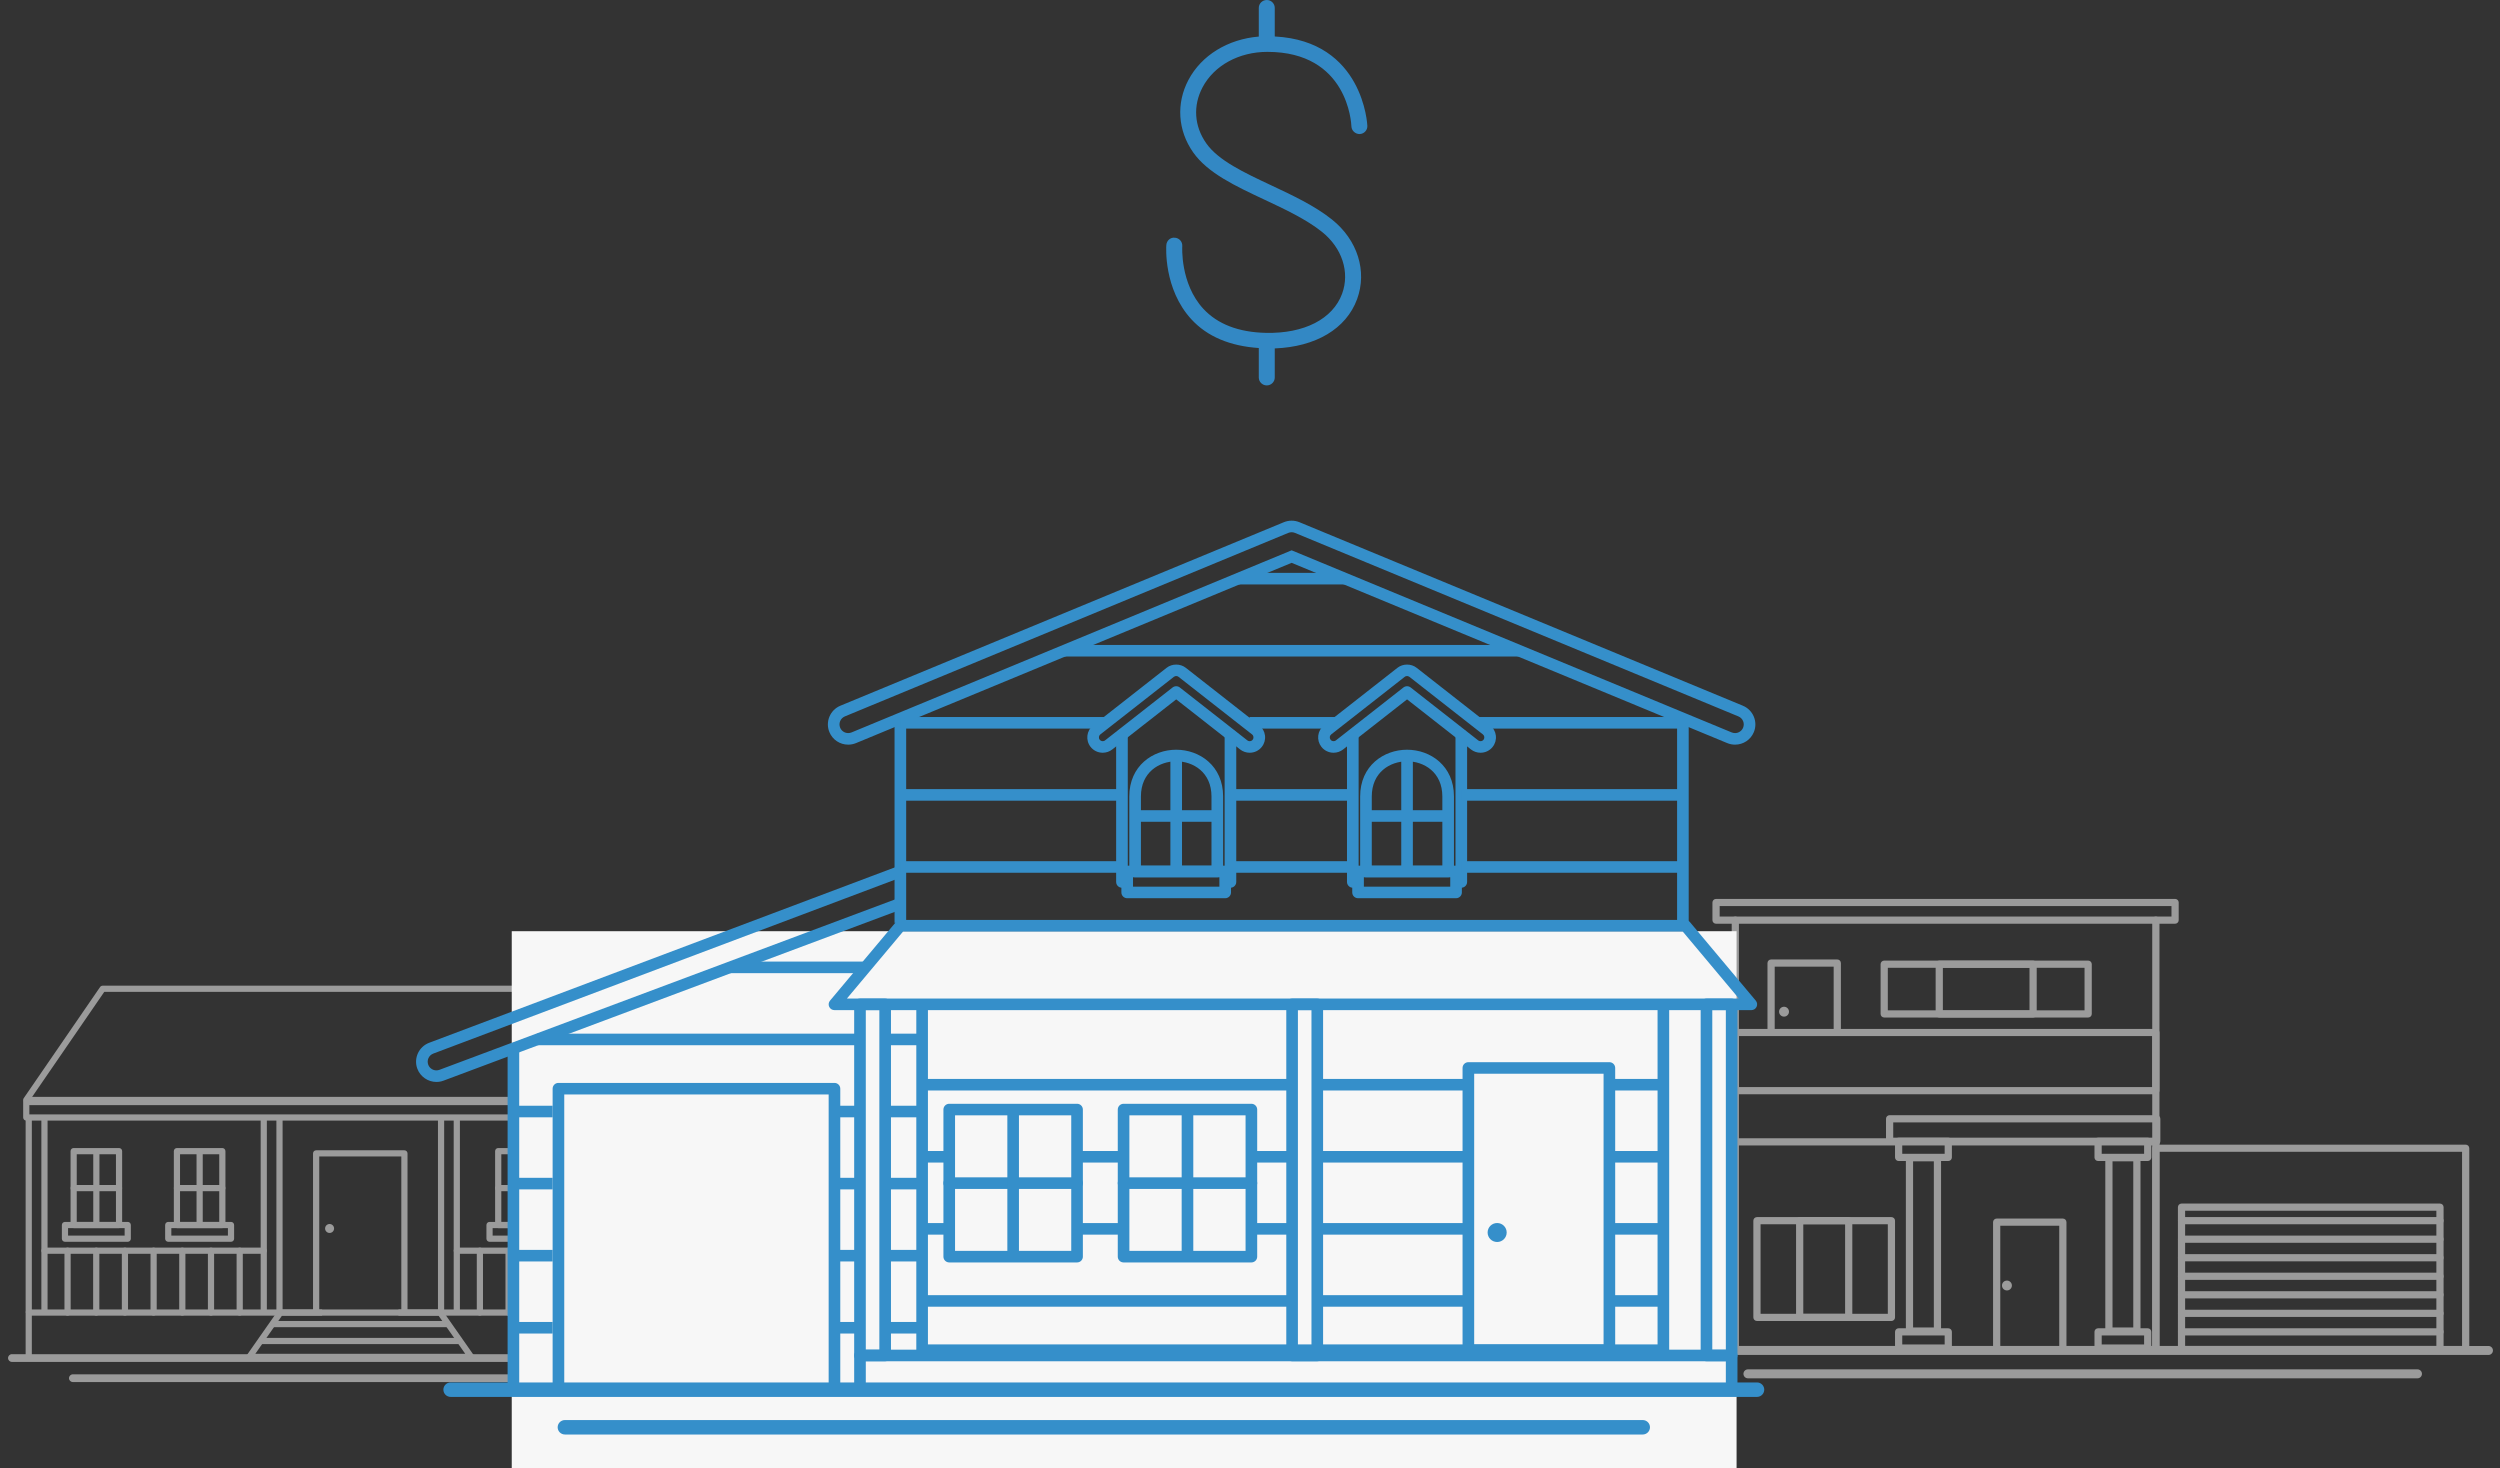 <?xml version="1.0" encoding="UTF-8"?>
<svg width="298px" height="175px" viewBox="0 0 298 175" version="1.1" xmlns="http://www.w3.org/2000/svg" xmlns:xlink="http://www.w3.org/1999/xlink">
    <rect x="0" y="0" width="298" height="175" fill="#333333" stroke="none"/>
    <!-- Generator: Sketch 43.1 (39012) - http://www.bohemiancoding.com/sketch -->
    <title>Home Value Estimate</title>
    <desc>Home Value Estimate</desc>
    <defs></defs>
    <g id="Page-1" stroke="none" stroke-width="1" fill="none" fill-rule="evenodd">
        <g id="Home-Value-Estimator" transform="translate(-572, -1507)">
            <g id="Group-6" transform="translate(572, 1507)">
                <g id="Group-9" transform="translate(0, 107)" fill="#9B9B9B">
                    <g id="Group-5" transform="translate(0, 4)">
                        <path d="M84.469,51.34 L1.421,51.34 C1.166,51.34 0.959,51.134 0.959,50.879 C0.959,50.624 1.166,50.417 1.421,50.417 L84.469,50.417 C84.724,50.417 84.931,50.624 84.931,50.879 C84.931,51.134 84.724,51.34 84.469,51.34" id="Fill-191"></path>
                        <path d="M77.204,53.742 L8.686,53.742 C8.431,53.742 8.224,53.535 8.224,53.28 C8.224,53.025 8.431,52.818 8.686,52.818 L77.204,52.818 C77.459,52.818 77.666,53.025 77.666,53.28 C77.666,53.535 77.459,53.742 77.204,53.742" id="Fill-192"></path>
                        <path d="M9.148,34.651 L13.822,34.651 L13.822,26.585 L9.148,26.585 L9.148,34.651 Z M14.191,35.39 L8.779,35.39 C8.575,35.39 8.41,35.225 8.41,35.021 L8.41,26.215 C8.41,26.011 8.575,25.846 8.779,25.846 L14.191,25.846 C14.395,25.846 14.56,26.011 14.56,26.215 L14.56,35.021 C14.56,35.225 14.395,35.39 14.191,35.39 L14.191,35.39 Z" id="Fill-193"></path>
                        <path d="M8.113,36.284 L14.857,36.284 L14.857,35.39 L8.113,35.39 L8.113,36.284 Z M15.227,37.022 L7.743,37.022 C7.539,37.022 7.374,36.857 7.374,36.653 L7.374,35.021 C7.374,34.817 7.539,34.651 7.743,34.651 L15.227,34.651 C15.431,34.651 15.596,34.817 15.596,35.021 L15.596,36.653 C15.596,36.857 15.431,37.022 15.227,37.022 L15.227,37.022 Z" id="Fill-194"></path>
                        <path d="M14.191,30.987 L8.779,30.987 C8.575,30.987 8.41,30.822 8.41,30.618 C8.41,30.414 8.575,30.249 8.779,30.249 L14.191,30.249 C14.395,30.249 14.56,30.414 14.56,30.618 C14.56,30.822 14.395,30.987 14.191,30.987" id="Fill-195"></path>
                        <path d="M11.485,35.273 C11.281,35.273 11.116,35.108 11.116,34.904 L11.116,26.332 C11.116,26.128 11.281,25.963 11.485,25.963 C11.689,25.963 11.854,26.128 11.854,26.332 L11.854,34.904 C11.854,35.108 11.689,35.273 11.485,35.273" id="Fill-196"></path>
                        <path d="M21.46,34.651 L26.133,34.651 L26.133,26.585 L21.46,26.585 L21.46,34.651 Z M26.502,35.39 L21.09,35.39 C20.886,35.39 20.721,35.225 20.721,35.021 L20.721,26.215 C20.721,26.011 20.886,25.846 21.09,25.846 L26.502,25.846 C26.706,25.846 26.872,26.011 26.872,26.215 L26.872,35.021 C26.872,35.225 26.706,35.39 26.502,35.39 L26.502,35.39 Z" id="Fill-197"></path>
                        <path d="M20.424,36.284 L27.168,36.284 L27.168,35.39 L20.424,35.39 L20.424,36.284 Z M27.538,37.022 L20.055,37.022 C19.851,37.022 19.685,36.857 19.685,36.653 L19.685,35.021 C19.685,34.817 19.851,34.651 20.055,34.651 L27.538,34.651 C27.742,34.651 27.907,34.817 27.907,35.021 L27.907,36.653 C27.907,36.857 27.742,37.022 27.538,37.022 L27.538,37.022 Z" id="Fill-198"></path>
                        <path d="M26.502,30.987 L21.09,30.987 C20.886,30.987 20.721,30.822 20.721,30.618 C20.721,30.414 20.886,30.249 21.09,30.249 L26.502,30.249 C26.706,30.249 26.872,30.414 26.872,30.618 C26.872,30.822 26.706,30.987 26.502,30.987" id="Fill-199"></path>
                        <path d="M23.796,35.273 C23.592,35.273 23.427,35.108 23.427,34.904 L23.427,26.332 C23.427,26.128 23.592,25.963 23.796,25.963 C24,25.963 24.166,26.128 24.166,26.332 L24.166,34.904 C24.166,35.108 24,35.273 23.796,35.273" id="Fill-200"></path>
                        <path d="M59.757,34.651 L64.43,34.651 L64.43,26.585 L59.757,26.585 L59.757,34.651 Z M64.8,35.39 L59.388,35.39 C59.184,35.39 59.018,35.225 59.018,35.021 L59.018,26.215 C59.018,26.011 59.184,25.846 59.388,25.846 L64.8,25.846 C65.004,25.846 65.169,26.011 65.169,26.215 L65.169,35.021 C65.169,35.225 65.004,35.39 64.8,35.39 L64.8,35.39 Z" id="Fill-201"></path>
                        <path d="M58.722,36.284 L65.466,36.284 L65.466,35.39 L58.722,35.39 L58.722,36.284 Z M65.835,37.022 L58.352,37.022 C58.148,37.022 57.983,36.857 57.983,36.653 L57.983,35.021 C57.983,34.817 58.148,34.651 58.352,34.651 L65.835,34.651 C66.039,34.651 66.205,34.817 66.205,35.021 L66.205,36.653 C66.205,36.857 66.039,37.022 65.835,37.022 L65.835,37.022 Z" id="Fill-202"></path>
                        <path d="M64.8,30.987 L59.388,30.987 C59.184,30.987 59.018,30.822 59.018,30.618 C59.018,30.414 59.184,30.249 59.388,30.249 L64.8,30.249 C65.004,30.249 65.169,30.414 65.169,30.618 C65.169,30.822 65.004,30.987 64.8,30.987" id="Fill-203"></path>
                        <path d="M62.094,35.273 C61.89,35.273 61.724,35.108 61.724,34.904 L61.724,26.332 C61.724,26.128 61.89,25.963 62.094,25.963 C62.298,25.963 62.463,26.128 62.463,26.332 L62.463,34.904 C62.463,35.108 62.298,35.273 62.094,35.273" id="Fill-204"></path>
                        <path d="M72.068,34.651 L76.742,34.651 L76.742,26.585 L72.068,26.585 L72.068,34.651 Z M77.111,35.39 L71.699,35.39 C71.495,35.39 71.33,35.225 71.33,35.021 L71.33,26.215 C71.33,26.011 71.495,25.846 71.699,25.846 L77.111,25.846 C77.315,25.846 77.481,26.011 77.481,26.215 L77.481,35.021 C77.481,35.225 77.315,35.39 77.111,35.39 L77.111,35.39 Z" id="Fill-205"></path>
                        <path d="M71.033,36.284 L77.777,36.284 L77.777,35.39 L71.033,35.39 L71.033,36.284 Z M78.147,37.022 L70.664,37.022 C70.46,37.022 70.294,36.857 70.294,36.653 L70.294,35.021 C70.294,34.817 70.46,34.651 70.664,34.651 L78.147,34.651 C78.351,34.651 78.516,34.817 78.516,35.021 L78.516,36.653 C78.516,36.857 78.351,37.022 78.147,37.022 L78.147,37.022 Z" id="Fill-206"></path>
                        <path d="M77.111,30.987 L71.699,30.987 C71.495,30.987 71.33,30.822 71.33,30.618 C71.33,30.414 71.495,30.249 71.699,30.249 L77.111,30.249 C77.315,30.249 77.481,30.414 77.481,30.618 C77.481,30.822 77.315,30.987 77.111,30.987" id="Fill-207"></path>
                        <path d="M74.405,35.273 C74.201,35.273 74.036,35.108 74.036,34.904 L74.036,26.332 C74.036,26.128 74.201,25.963 74.405,25.963 C74.609,25.963 74.774,26.128 74.774,26.332 L74.774,34.904 C74.774,35.108 74.609,35.273 74.405,35.273" id="Fill-208"></path>
                        <path d="M30.436,50.371 L55.454,50.371 L52.274,45.826 L33.616,45.826 L30.436,50.371 Z M56.163,51.11 L29.727,51.11 C29.589,51.11 29.463,51.033 29.399,50.911 C29.335,50.789 29.345,50.641 29.424,50.529 L33.121,45.245 C33.191,45.146 33.304,45.087 33.424,45.087 L52.466,45.087 C52.586,45.087 52.699,45.146 52.769,45.245 L56.466,50.529 C56.545,50.641 56.555,50.789 56.491,50.911 C56.427,51.033 56.301,51.11 56.163,51.11 L56.163,51.11 Z" id="Fill-209"></path>
                        <polygon id="Fill-210" points="32.378 47.2 53.513 47.2 53.513 46.461 32.378 46.461"></polygon>
                        <polygon id="Fill-211" points="30.879 49.216 55.011 49.216 55.011 48.477 30.879 48.477"></polygon>
                        <path d="M82.834,50.74 L82.096,50.74 L82.096,45.826 L47.496,45.826 L47.496,45.087 L82.465,45.087 C82.669,45.087 82.834,45.253 82.834,45.457 L82.834,50.74" id="Fill-212"></path>
                        <path d="M3.794,50.74 L3.056,50.74 L3.056,45.457 C3.056,45.253 3.221,45.087 3.425,45.087 L38.394,45.087 L38.394,45.826 L3.794,45.826 L3.794,50.74" id="Fill-213"></path>
                        <polygon id="Fill-214" points="52.205 45.457 52.944 45.457 52.944 22.38 52.205 22.38"></polygon>
                        <polygon id="Fill-215" points="54.081 45.457 54.82 45.457 54.82 22.38 54.081 22.38"></polygon>
                        <polygon id="Fill-216" points="31.07 45.457 31.809 45.457 31.809 22.38 31.07 22.38"></polygon>
                        <polygon id="Fill-217" points="32.946 45.457 33.685 45.457 33.685 22.38 32.946 22.38"></polygon>
                        <polygon id="Fill-218" points="80.22 45.457 80.959 45.457 80.959 22.38 80.22 22.38"></polygon>
                        <polygon id="Fill-219" points="82.096 45.457 82.834 45.457 82.834 22.38 82.096 22.38"></polygon>
                        <polygon id="Fill-220" points="3.056 45.457 3.794 45.457 3.794 22.38 3.056 22.38"></polygon>
                        <polygon id="Fill-221" points="4.931 45.457 5.67 45.457 5.67 22.38 4.931 22.38"></polygon>
                        <path d="M48.576,45.457 L47.837,45.457 L47.837,26.854 L38.053,26.854 L38.053,45.457 L37.314,45.457 L37.314,26.484 C37.314,26.28 37.479,26.115 37.683,26.115 L48.207,26.115 C48.411,26.115 48.576,26.28 48.576,26.484 L48.576,45.457" id="Fill-222"></path>
                        <path d="M39.822,35.435 C39.822,35.731 39.582,35.97 39.287,35.97 C38.991,35.97 38.751,35.731 38.751,35.435 C38.751,35.139 38.991,34.9 39.287,34.9 C39.582,34.9 39.822,35.139 39.822,35.435" id="Fill-223"></path>
                        <path d="M80.59,38.451 L54.45,38.451 C54.246,38.451 54.081,38.286 54.081,38.082 C54.081,37.878 54.246,37.712 54.45,37.712 L80.59,37.712 C80.794,37.712 80.959,37.878 80.959,38.082 C80.959,38.286 80.794,38.451 80.59,38.451" id="Fill-224"></path>
                        <path d="M57.202,45.826 C56.998,45.826 56.833,45.66 56.833,45.456 L56.833,38.082 C56.833,37.878 56.998,37.712 57.202,37.712 C57.406,37.712 57.572,37.878 57.572,38.082 L57.572,45.456 C57.572,45.66 57.406,45.826 57.202,45.826" id="Fill-225"></path>
                        <path d="M60.622,45.826 C60.418,45.826 60.253,45.66 60.253,45.456 L60.253,38.082 C60.253,37.878 60.418,37.712 60.622,37.712 C60.826,37.712 60.992,37.878 60.992,38.082 L60.992,45.456 C60.992,45.66 60.826,45.826 60.622,45.826" id="Fill-226"></path>
                        <path d="M64.042,45.826 C63.838,45.826 63.672,45.66 63.672,45.456 L63.672,38.082 C63.672,37.878 63.838,37.712 64.042,37.712 C64.246,37.712 64.411,37.878 64.411,38.082 L64.411,45.456 C64.411,45.66 64.246,45.826 64.042,45.826" id="Fill-227"></path>
                        <path d="M67.462,45.826 C67.258,45.826 67.092,45.66 67.092,45.456 L67.092,38.082 C67.092,37.878 67.258,37.712 67.462,37.712 C67.666,37.712 67.831,37.878 67.831,38.082 L67.831,45.456 C67.831,45.66 67.666,45.826 67.462,45.826" id="Fill-228"></path>
                        <path d="M70.881,45.826 C70.677,45.826 70.512,45.66 70.512,45.456 L70.512,38.082 C70.512,37.878 70.677,37.712 70.881,37.712 C71.086,37.712 71.251,37.878 71.251,38.082 L71.251,45.456 C71.251,45.66 71.086,45.826 70.881,45.826" id="Fill-229"></path>
                        <path d="M74.301,45.826 C74.097,45.826 73.932,45.66 73.932,45.456 L73.932,38.082 C73.932,37.878 74.097,37.712 74.301,37.712 C74.505,37.712 74.671,37.878 74.671,38.082 L74.671,45.456 C74.671,45.66 74.505,45.826 74.301,45.826" id="Fill-230"></path>
                        <path d="M77.721,45.826 C77.517,45.826 77.352,45.66 77.352,45.456 L77.352,38.082 C77.352,37.878 77.517,37.712 77.721,37.712 C77.925,37.712 78.09,37.878 78.09,38.082 L78.09,45.456 C78.09,45.66 77.925,45.826 77.721,45.826" id="Fill-231"></path>
                        <path d="M31.44,38.451 L5.3,38.451 C5.096,38.451 4.931,38.286 4.931,38.082 C4.931,37.878 5.096,37.712 5.3,37.712 L31.44,37.712 C31.644,37.712 31.809,37.878 31.809,38.082 C31.809,38.286 31.644,38.451 31.44,38.451" id="Fill-232"></path>
                        <path d="M8.052,45.826 C7.848,45.826 7.683,45.66 7.683,45.456 L7.683,38.082 C7.683,37.878 7.848,37.712 8.052,37.712 C8.256,37.712 8.422,37.878 8.422,38.082 L8.422,45.456 C8.422,45.66 8.256,45.826 8.052,45.826" id="Fill-233"></path>
                        <path d="M11.472,45.826 C11.268,45.826 11.103,45.66 11.103,45.456 L11.103,38.082 C11.103,37.878 11.268,37.712 11.472,37.712 C11.676,37.712 11.842,37.878 11.842,38.082 L11.842,45.456 C11.842,45.66 11.676,45.826 11.472,45.826" id="Fill-234"></path>
                        <path d="M14.892,45.826 C14.688,45.826 14.523,45.66 14.523,45.456 L14.523,38.082 C14.523,37.878 14.688,37.712 14.892,37.712 C15.096,37.712 15.261,37.878 15.261,38.082 L15.261,45.456 C15.261,45.66 15.096,45.826 14.892,45.826" id="Fill-235"></path>
                        <path d="M18.312,45.826 C18.108,45.826 17.942,45.66 17.942,45.456 L17.942,38.082 C17.942,37.878 18.108,37.712 18.312,37.712 C18.516,37.712 18.681,37.878 18.681,38.082 L18.681,45.456 C18.681,45.66 18.516,45.826 18.312,45.826" id="Fill-236"></path>
                        <path d="M21.732,45.826 C21.528,45.826 21.362,45.66 21.362,45.456 L21.362,38.082 C21.362,37.878 21.528,37.712 21.732,37.712 C21.936,37.712 22.101,37.878 22.101,38.082 L22.101,45.456 C22.101,45.66 21.936,45.826 21.732,45.826" id="Fill-237"></path>
                        <path d="M25.151,45.826 C24.947,45.826 24.782,45.66 24.782,45.456 L24.782,38.082 C24.782,37.878 24.947,37.712 25.151,37.712 C25.355,37.712 25.521,37.878 25.521,38.082 L25.521,45.456 C25.521,45.66 25.355,45.826 25.151,45.826" id="Fill-238"></path>
                        <path d="M28.571,45.826 C28.367,45.826 28.202,45.66 28.202,45.456 L28.202,38.082 C28.202,37.878 28.367,37.712 28.571,37.712 C28.775,37.712 28.941,37.878 28.941,38.082 L28.941,45.456 C28.941,45.66 28.775,45.826 28.571,45.826" id="Fill-239"></path>
                        <path d="M3.5,21.833 L82.391,21.833 L82.391,20.728 L3.5,20.728 L3.5,21.833 Z M82.76,22.572 L3.13,22.572 C2.926,22.572 2.761,22.406 2.761,22.202 L2.761,20.358 C2.761,20.154 2.926,19.989 3.13,19.989 L82.76,19.989 C82.964,19.989 83.129,20.154 83.129,20.358 L83.129,22.202 C83.129,22.406 82.964,22.572 82.76,22.572 L82.76,22.572 Z" id="Fill-240"></path>
                        <path d="M3.832,19.745 L82.058,19.745 L73.462,7.233 L12.428,7.233 L3.832,19.745 Z M82.76,20.484 L3.13,20.484 C2.993,20.484 2.867,20.408 2.803,20.287 C2.739,20.165 2.748,20.019 2.826,19.906 L11.93,6.654 C11.998,6.554 12.112,6.494 12.234,6.494 L73.656,6.494 C73.778,6.494 73.892,6.554 73.961,6.654 L83.064,19.906 C83.142,20.019 83.151,20.165 83.087,20.287 C83.023,20.408 82.897,20.484 82.76,20.484 L82.76,20.484 Z" id="Fill-241"></path>
                        <path d="M70.631,7.006 L69.892,7.006 L69.892,4.699 L64.248,4.699 L64.248,7.006 L63.509,7.006 L63.509,4.33 C63.509,4.126 63.674,3.96 63.878,3.96 L70.262,3.96 C70.466,3.96 70.631,4.126 70.631,4.33 L70.631,7.006" id="Fill-242"></path>
                        <path d="M62.463,3.96 L71.677,3.96 L71.677,1.369 L62.463,1.369 L62.463,3.96 Z M72.046,4.699 L62.094,4.699 C61.89,4.699 61.724,4.534 61.724,4.33 L61.724,0.999 C61.724,0.795 61.89,0.63 62.094,0.63 L72.046,0.63 C72.25,0.63 72.415,0.795 72.415,0.999 L72.415,4.33 C72.415,4.534 72.25,4.699 72.046,4.699 L72.046,4.699 Z" id="Fill-243"></path>
                    </g>
                    <g id="Group-4" transform="translate(199, 0)">
                        <path d="M97.622,54.512 L0.894,54.512 C0.597,54.512 0.356,54.272 0.356,53.976 C0.356,53.68 0.597,53.44 0.894,53.44 L97.622,53.44 C97.919,53.44 98.16,53.68 98.16,53.976 C98.16,54.272 97.919,54.512 97.622,54.512" id="Fill-449"></path>
                        <path d="M89.159,57.297 L9.357,57.297 C9.06,57.297 8.819,57.058 8.819,56.762 C8.819,56.465 9.06,56.226 9.357,56.226 L89.159,56.226 C89.456,56.226 89.697,56.465 89.697,56.762 C89.697,57.058 89.456,57.297 89.159,57.297" id="Fill-450"></path>
                        <path d="M61.467,53.432 L91.415,53.432 L91.415,37.322 L61.467,37.322 L61.467,53.432 Z M91.846,54.289 L61.038,54.289 C60.8,54.289 60.608,54.097 60.608,53.86 L60.608,36.893 C60.608,36.656 60.8,36.465 61.038,36.465 L91.846,36.465 C92.084,36.465 92.276,36.656 92.276,36.893 L92.276,53.86 C92.276,54.097 92.084,54.289 91.846,54.289 L91.846,54.289 Z" id="Fill-451"></path>
                        <path d="M58.407,53.432 L94.477,53.432 L94.477,30.298 L58.407,30.298 L58.407,53.432 Z M94.907,54.289 L57.976,54.289 C57.738,54.289 57.546,54.097 57.546,53.86 L57.546,29.87 C57.546,29.633 57.738,29.441 57.976,29.441 L94.907,29.441 C95.145,29.441 95.338,29.633 95.338,29.87 L95.338,53.86 C95.338,54.097 95.145,54.289 94.907,54.289 L94.907,54.289 Z" id="Fill-452"></path>
                        <path d="M91.846,38.934 L61.038,38.934 C60.8,38.934 60.608,38.743 60.608,38.506 C60.608,38.27 60.8,38.078 61.038,38.078 L91.846,38.078 C92.084,38.078 92.276,38.27 92.276,38.506 C92.276,38.743 92.084,38.934 91.846,38.934" id="Fill-453"></path>
                        <path d="M91.846,41.143 L61.038,41.143 C60.8,41.143 60.608,40.951 60.608,40.715 C60.608,40.478 60.8,40.287 61.038,40.287 L91.846,40.287 C92.084,40.287 92.276,40.478 92.276,40.715 C92.276,40.951 92.084,41.143 91.846,41.143" id="Fill-454"></path>
                        <path d="M91.846,43.352 L61.038,43.352 C60.8,43.352 60.608,43.16 60.608,42.923 C60.608,42.687 60.8,42.495 61.038,42.495 L91.846,42.495 C92.084,42.495 92.276,42.687 92.276,42.923 C92.276,43.16 92.084,43.352 91.846,43.352" id="Fill-455"></path>
                        <path d="M91.846,45.561 L61.038,45.561 C60.8,45.561 60.608,45.369 60.608,45.132 C60.608,44.895 60.8,44.704 61.038,44.704 L91.846,44.704 C92.084,44.704 92.276,44.895 92.276,45.132 C92.276,45.369 92.084,45.561 91.846,45.561" id="Fill-456"></path>
                        <path d="M91.846,47.77 L61.038,47.77 C60.8,47.77 60.608,47.577 60.608,47.341 C60.608,47.104 60.8,46.913 61.038,46.913 L91.846,46.913 C92.084,46.913 92.276,47.104 92.276,47.341 C92.276,47.577 92.084,47.77 91.846,47.77" id="Fill-457"></path>
                        <path d="M91.846,49.979 L61.038,49.979 C60.8,49.979 60.608,49.786 60.608,49.549 C60.608,49.313 60.8,49.121 61.038,49.121 L91.846,49.121 C92.084,49.121 92.276,49.313 92.276,49.549 C92.276,49.786 92.084,49.979 91.846,49.979" id="Fill-458"></path>
                        <path d="M91.846,52.187 L61.038,52.187 C60.8,52.187 60.608,51.995 60.608,51.758 C60.608,51.521 60.8,51.33 61.038,51.33 L91.846,51.33 C92.084,51.33 92.276,51.521 92.276,51.758 C92.276,51.995 92.084,52.187 91.846,52.187" id="Fill-459"></path>
                        <path d="M8.279,53.432 L57.546,53.432 L57.546,29.536 L8.279,29.536 L8.279,53.432 Z M57.976,54.289 L7.848,54.289 C7.61,54.289 7.418,54.097 7.418,53.86 L7.418,29.108 C7.418,28.871 7.61,28.68 7.848,28.68 L57.976,28.68 C58.213,28.68 58.407,28.871 58.407,29.108 L58.407,53.86 C58.407,54.097 58.213,54.289 57.976,54.289 L57.976,54.289 Z" id="Fill-460"></path>
                        <path d="M8.279,22.576 L57.546,22.576 L57.546,16.501 L8.279,16.501 L8.279,22.576 Z M57.976,23.433 L7.848,23.433 C7.61,23.433 7.418,23.242 7.418,23.005 L7.418,16.073 C7.418,15.836 7.61,15.645 7.848,15.645 L57.976,15.645 C58.213,15.645 58.407,15.836 58.407,16.073 L58.407,23.005 C58.407,23.242 58.213,23.433 57.976,23.433 L57.976,23.433 Z" id="Fill-461"></path>
                        <path d="M57.976,29.719 C57.738,29.719 57.546,29.527 57.546,29.29 L57.546,2.681 C57.546,2.445 57.738,2.253 57.976,2.253 C58.213,2.253 58.407,2.445 58.407,2.681 L58.407,29.29 C58.407,29.527 58.213,29.719 57.976,29.719" id="Fill-462"></path>
                        <path d="M7.848,29.719 C7.61,29.719 7.418,29.527 7.418,29.29 L7.418,2.681 C7.418,2.445 7.61,2.253 7.848,2.253 C8.085,2.253 8.279,2.445 8.279,2.681 L8.279,29.29 C8.279,29.527 8.085,29.719 7.848,29.719" id="Fill-463"></path>
                        <path d="M5.983,2.253 L59.84,2.253 L59.84,1.007 L5.983,1.007 L5.983,2.253 Z M60.271,3.11 L5.553,3.11 C5.316,3.11 5.122,2.917 5.122,2.681 L5.122,0.578 C5.122,0.341 5.316,0.15 5.553,0.15 L60.271,0.15 C60.509,0.15 60.701,0.341 60.701,0.578 L60.701,2.681 C60.701,2.917 60.509,3.11 60.271,3.11 L60.271,3.11 Z" id="Fill-464"></path>
                        <path d="M39.433,53.517 L46.461,53.517 L46.461,39.109 L39.433,39.109 L39.433,53.517 Z M46.892,54.374 L39.004,54.374 C38.766,54.374 38.573,54.181 38.573,53.945 L38.573,38.68 C38.573,38.444 38.766,38.252 39.004,38.252 L46.892,38.252 C47.13,38.252 47.322,38.444 47.322,38.68 L47.322,53.945 C47.322,54.181 47.13,54.374 46.892,54.374 L46.892,54.374 Z" id="Fill-465"></path>
                        <path d="M20.434,16.112 L19.573,16.112 L19.573,8.226 L12.545,8.226 L12.545,16.112 L11.684,16.112 L11.684,7.796 C11.684,7.56 11.878,7.368 12.115,7.368 L20.004,7.368 C20.241,7.368 20.434,7.56 20.434,7.796 L20.434,16.112" id="Fill-466"></path>
                        <path d="M27.748,30.536 L32.804,30.536 L32.804,29.465 L27.748,29.465 L27.748,30.536 Z M33.235,31.393 L27.318,31.393 C27.081,31.393 26.888,31.202 26.888,30.965 L26.888,29.036 C26.888,28.799 27.081,28.608 27.318,28.608 L33.235,28.608 C33.472,28.608 33.665,28.799 33.665,29.036 L33.665,30.965 C33.665,31.202 33.472,31.393 33.235,31.393 L33.235,31.393 Z" id="Fill-467"></path>
                        <path d="M29.04,51.231 L31.513,51.231 L31.513,31.429 L29.04,31.429 L29.04,51.231 Z M31.943,52.089 L28.609,52.089 C28.371,52.089 28.179,51.897 28.179,51.661 L28.179,31.001 C28.179,30.764 28.371,30.572 28.609,30.572 L31.943,30.572 C32.181,30.572 32.374,30.764 32.374,31.001 L32.374,51.661 C32.374,51.897 32.181,52.089 31.943,52.089 L31.943,52.089 Z" id="Fill-468"></path>
                        <path d="M27.748,53.258 L32.804,53.258 L32.804,52.187 L27.748,52.187 L27.748,53.258 Z M33.235,54.115 L27.318,54.115 C27.081,54.115 26.888,53.924 26.888,53.687 L26.888,51.758 C26.888,51.521 27.081,51.33 27.318,51.33 L33.235,51.33 C33.472,51.33 33.665,51.521 33.665,51.758 L33.665,53.687 C33.665,53.924 33.472,54.115 33.235,54.115 L33.235,54.115 Z" id="Fill-469"></path>
                        <path d="M51.522,30.536 L56.578,30.536 L56.578,29.465 L51.522,29.465 L51.522,30.536 Z M57.008,31.393 L51.091,31.393 C50.853,31.393 50.661,31.202 50.661,30.965 L50.661,29.036 C50.661,28.799 50.853,28.608 51.091,28.608 L57.008,28.608 C57.245,28.608 57.437,28.799 57.437,29.036 L57.437,30.965 C57.437,31.202 57.245,31.393 57.008,31.393 L57.008,31.393 Z" id="Fill-470"></path>
                        <path d="M52.812,51.231 L55.286,51.231 L55.286,31.429 L52.812,31.429 L52.812,51.231 Z M55.717,52.089 L52.383,52.089 C52.145,52.089 51.952,51.897 51.952,51.661 L51.952,31.001 C51.952,30.764 52.145,30.572 52.383,30.572 L55.717,30.572 C55.955,30.572 56.147,30.764 56.147,31.001 L56.147,51.661 C56.147,51.897 55.955,52.089 55.717,52.089 L55.717,52.089 Z" id="Fill-471"></path>
                        <path d="M51.522,53.258 L56.578,53.258 L56.578,52.187 L51.522,52.187 L51.522,53.258 Z M57.008,54.115 L51.091,54.115 C50.853,54.115 50.661,53.924 50.661,53.687 L50.661,51.758 C50.661,51.521 50.853,51.33 51.091,51.33 L57.008,51.33 C57.245,51.33 57.437,51.521 57.437,51.758 L57.437,53.687 C57.437,53.924 57.245,54.115 57.008,54.115 L57.008,54.115 Z" id="Fill-472"></path>
                        <path d="M26.673,28.608 L57.653,28.608 L57.653,26.787 L26.673,26.787 L26.673,28.608 Z M58.084,29.465 L26.242,29.465 C26.004,29.465 25.812,29.273 25.812,29.036 L25.812,26.358 C25.812,26.121 26.004,25.929 26.242,25.929 L58.084,25.929 C58.321,25.929 58.514,26.121 58.514,26.358 L58.514,29.036 C58.514,29.273 58.321,29.465 58.084,29.465 L58.084,29.465 Z" id="Fill-473"></path>
                        <path d="M10.86,49.606 L26.028,49.606 L26.028,38.934 L10.86,38.934 L10.86,49.606 Z M26.457,50.463 L10.43,50.463 C10.192,50.463 9.999,50.272 9.999,50.035 L9.999,38.506 C9.999,38.27 10.192,38.078 10.43,38.078 L26.457,38.078 C26.695,38.078 26.888,38.27 26.888,38.506 L26.888,50.035 C26.888,50.272 26.695,50.463 26.457,50.463 L26.457,50.463 Z" id="Fill-474"></path>
                        <path d="M15.952,49.606 L20.936,49.606 L20.936,38.934 L15.952,38.934 L15.952,49.606 Z M21.365,50.463 L15.521,50.463 C15.283,50.463 15.091,50.272 15.091,50.035 L15.091,38.506 C15.091,38.27 15.283,38.078 15.521,38.078 L21.365,38.078 C21.603,38.078 21.796,38.27 21.796,38.506 L21.796,50.035 C21.796,50.272 21.603,50.463 21.365,50.463 L21.365,50.463 Z" id="Fill-475"></path>
                        <path d="M14.248,13.593 C14.248,13.919 13.983,14.182 13.657,14.182 C13.33,14.182 13.066,13.919 13.066,13.593 C13.066,13.267 13.33,13.004 13.657,13.004 C13.983,13.004 14.248,13.267 14.248,13.593" id="Fill-476"></path>
                        <path d="M40.818,46.232 C40.818,46.557 40.554,46.821 40.227,46.821 C39.899,46.821 39.635,46.557 39.635,46.232 C39.635,45.906 39.899,45.643 40.227,45.643 C40.554,45.643 40.818,45.906 40.818,46.232" id="Fill-477"></path>
                        <path d="M26.028,13.432 L49.478,13.432 L49.478,8.359 L26.028,8.359 L26.028,13.432 Z M49.908,14.289 L25.597,14.289 C25.359,14.289 25.167,14.097 25.167,13.861 L25.167,7.931 C25.167,7.694 25.359,7.502 25.597,7.502 L49.908,7.502 C50.145,7.502 50.339,7.694 50.339,7.931 L50.339,13.861 C50.339,14.097 50.145,14.289 49.908,14.289 L49.908,14.289 Z" id="Fill-478"></path>
                        <path d="M32.59,13.432 L42.916,13.432 L42.916,8.359 L32.59,8.359 L32.59,13.432 Z M43.346,14.289 L32.159,14.289 C31.921,14.289 31.729,14.097 31.729,13.861 L31.729,7.931 C31.729,7.694 31.921,7.502 32.159,7.502 L43.346,7.502 C43.583,7.502 43.777,7.694 43.777,7.931 L43.777,13.861 C43.777,14.097 43.583,14.289 43.346,14.289 L43.346,14.289 Z" id="Fill-479"></path>
                    </g>
                </g>
                <g id="Group-4" transform="translate(49, 62)">
                    <rect id="Rectangle-41" fill="#F7F7F7" x="12" y="49" width="146" height="64"></rect>
                    <g id="Group-3" fill="#358FCA">
                        <path d="M126.722,98.253 L142.146,98.253 L142.146,65.99 L126.722,65.99 L126.722,98.253 Z M142.838,99.632 L126.03,99.632 C125.647,99.632 125.336,99.322 125.336,98.941 L125.336,65.301 C125.336,64.921 125.647,64.611 126.03,64.611 L142.838,64.611 C143.22,64.611 143.531,64.921 143.531,65.301 L143.531,98.941 C143.531,99.322 143.22,99.632 142.838,99.632 L142.838,99.632 Z" id="Fill-371"></path>
                        <path d="M130.596,84.915 C130.596,85.54 130.088,86.046 129.459,86.046 C128.831,86.046 128.323,85.54 128.323,84.915 C128.323,84.289 128.831,83.784 129.459,83.784 C130.088,83.784 130.596,84.289 130.596,84.915" id="Fill-372"></path>
                        <path d="M149.274,99.632 L60.917,99.632 C60.534,99.632 60.223,99.322 60.223,98.941 L60.223,57.488 L61.609,57.488 L61.609,98.253 L148.581,98.253 L148.581,57.488 L149.966,57.488 L149.966,98.941 C149.966,99.322 149.657,99.632 149.274,99.632" id="Fill-373"></path>
                        <path d="M86.998,41.19 L95.409,41.19 L95.409,32.933 C95.409,30.056 93.229,28.746 91.204,28.746 C89.177,28.746 86.998,30.056 86.998,32.933 L86.998,41.19 Z M96.101,42.569 L86.304,42.569 C85.922,42.569 85.612,42.26 85.612,41.879 L85.612,32.933 C85.612,29.278 88.425,27.367 91.204,27.367 C93.981,27.367 96.795,29.278 96.795,32.933 L96.795,41.879 C96.795,42.26 96.484,42.569 96.101,42.569 L96.101,42.569 Z" id="Fill-374"></path>
                        <path d="M91.204,42.314 C90.821,42.314 90.51,42.004 90.51,41.623 L90.51,28.367 C90.51,27.986 90.821,27.678 91.204,27.678 C91.586,27.678 91.896,27.986 91.896,28.367 L91.896,41.623 C91.896,42.004 91.586,42.314 91.204,42.314" id="Fill-375"></path>
                        <polygon id="Fill-376" points="86.443 35.956 95.963 35.956 95.963 34.577 86.443 34.577"></polygon>
                        <path d="M86.055,43.689 L96.351,43.689 L96.351,42.569 L86.055,42.569 L86.055,43.689 Z M97.044,45.069 L85.363,45.069 C84.981,45.069 84.669,44.759 84.669,44.378 L84.669,41.879 C84.669,41.498 84.981,41.19 85.363,41.19 L97.044,41.19 C97.427,41.19 97.736,41.498 97.736,41.879 L97.736,44.378 C97.736,44.759 97.427,45.069 97.044,45.069 L97.044,45.069 Z" id="Fill-377"></path>
                        <path d="M97.669,43.818 C97.286,43.818 96.977,43.51 96.977,43.129 L96.977,25.618 C96.977,25.237 97.286,24.927 97.669,24.927 C98.051,24.927 98.362,25.237 98.362,25.618 L98.362,43.129 C98.362,43.51 98.051,43.818 97.669,43.818" id="Fill-378"></path>
                        <path d="M84.737,43.818 C84.354,43.818 84.045,43.51 84.045,43.129 L84.045,25.618 C84.045,25.237 84.354,24.927 84.737,24.927 C85.119,24.927 85.431,25.237 85.431,25.618 L85.431,43.129 C85.431,43.51 85.119,43.818 84.737,43.818" id="Fill-379"></path>
                        <path d="M91.204,19.798 C91.356,19.798 91.506,19.848 91.631,19.945 L99.681,26.252 C99.784,26.333 99.891,26.349 99.962,26.349 C100.103,26.349 100.232,26.286 100.32,26.176 C100.393,26.081 100.427,25.963 100.414,25.844 C100.399,25.724 100.339,25.616 100.243,25.541 L91.483,18.68 C91.382,18.602 91.275,18.585 91.204,18.585 C91.131,18.585 91.024,18.602 90.922,18.68 L82.164,25.541 C81.968,25.696 81.932,25.98 82.088,26.176 C82.174,26.286 82.305,26.349 82.446,26.349 C82.517,26.349 82.622,26.333 82.725,26.252 L90.774,19.945 C90.9,19.848 91.052,19.798 91.204,19.798 Z M99.962,27.727 C99.551,27.727 99.148,27.589 98.826,27.337 L91.204,21.366 L83.582,27.335 C83.259,27.589 82.854,27.727 82.446,27.727 C81.877,27.727 81.349,27.473 80.998,27.029 C80.372,26.236 80.511,25.082 81.308,24.459 L90.066,17.597 C90.711,17.092 91.695,17.092 92.34,17.597 L101.1,24.459 C101.486,24.761 101.73,25.194 101.788,25.679 C101.846,26.165 101.711,26.644 101.407,27.029 C101.057,27.473 100.53,27.727 99.962,27.727 L99.962,27.727 Z" id="Fill-380"></path>
                        <path d="M114.516,41.19 L122.927,41.19 L122.927,32.933 C122.927,30.056 120.746,28.746 118.721,28.746 C116.694,28.746 114.516,30.056 114.516,32.933 L114.516,41.19 Z M123.619,42.569 L113.822,42.569 C113.439,42.569 113.13,42.26 113.13,41.879 L113.13,32.933 C113.13,29.278 115.942,27.367 118.721,27.367 C121.498,27.367 124.312,29.278 124.312,32.933 L124.312,41.879 C124.312,42.26 124.001,42.569 123.619,42.569 L123.619,42.569 Z" id="Fill-381"></path>
                        <path d="M118.721,42.314 C118.339,42.314 118.028,42.004 118.028,41.623 L118.028,28.367 C118.028,27.986 118.339,27.678 118.721,27.678 C119.104,27.678 119.413,27.986 119.413,28.367 L119.413,41.623 C119.413,42.004 119.104,42.314 118.721,42.314" id="Fill-382"></path>
                        <polygon id="Fill-383" points="113.961 35.956 123.48 35.956 123.48 34.577 113.961 34.577"></polygon>
                        <path d="M113.573,43.689 L123.868,43.689 L123.868,42.569 L113.573,42.569 L113.573,43.689 Z M124.56,45.069 L112.881,45.069 C112.498,45.069 112.187,44.759 112.187,44.378 L112.187,41.879 C112.187,41.498 112.498,41.19 112.881,41.19 L124.56,41.19 C124.944,41.19 125.254,41.498 125.254,41.879 L125.254,44.378 C125.254,44.759 124.944,45.069 124.56,45.069 L124.56,45.069 Z" id="Fill-384"></path>
                        <path d="M125.186,43.818 C124.804,43.818 124.494,43.51 124.494,43.129 L124.494,25.618 C124.494,25.237 124.804,24.927 125.186,24.927 C125.569,24.927 125.88,25.237 125.88,25.618 L125.88,43.129 C125.88,43.51 125.569,43.818 125.186,43.818" id="Fill-385"></path>
                        <path d="M112.254,43.818 C111.872,43.818 111.562,43.51 111.562,43.129 L111.562,25.618 C111.562,25.237 111.872,24.927 112.254,24.927 C112.637,24.927 112.948,25.237 112.948,25.618 L112.948,43.129 C112.948,43.51 112.637,43.818 112.254,43.818" id="Fill-386"></path>
                        <path d="M118.721,19.798 C118.873,19.798 119.023,19.848 119.149,19.945 L127.198,26.252 C127.301,26.333 127.408,26.349 127.479,26.349 C127.62,26.349 127.749,26.286 127.838,26.176 C127.911,26.081 127.944,25.963 127.931,25.844 C127.916,25.724 127.856,25.616 127.761,25.541 L119.001,18.68 C118.899,18.602 118.793,18.585 118.721,18.585 C118.648,18.585 118.541,18.602 118.44,18.68 L109.68,25.541 C109.586,25.616 109.526,25.724 109.511,25.844 C109.496,25.963 109.53,26.081 109.605,26.176 C109.691,26.286 109.823,26.349 109.963,26.349 C110.034,26.349 110.139,26.333 110.243,26.252 L118.292,19.945 C118.418,19.848 118.569,19.798 118.721,19.798 Z M127.479,27.727 C127.069,27.727 126.666,27.589 126.343,27.337 L118.721,21.366 L111.099,27.335 C110.777,27.589 110.372,27.727 109.963,27.727 C109.395,27.727 108.868,27.473 108.516,27.029 C108.212,26.644 108.077,26.167 108.135,25.679 C108.193,25.194 108.439,24.761 108.823,24.459 L117.583,17.597 C118.228,17.092 119.213,17.092 119.858,17.597 L128.618,24.459 C129.004,24.761 129.248,25.194 129.306,25.679 C129.364,26.165 129.229,26.644 128.925,27.029 C128.574,27.473 128.048,27.727 127.479,27.727 L127.479,27.727 Z" id="Fill-387"></path>
                        <path d="M85.622,87.104 L99.472,87.104 L99.472,70.95 L85.622,70.95 L85.622,87.104 Z M100.166,88.483 L84.93,88.483 C84.547,88.483 84.238,88.174 84.238,87.793 L84.238,70.261 C84.238,69.88 84.547,69.57 84.93,69.57 L100.166,69.57 C100.549,69.57 100.858,69.88 100.858,70.261 L100.858,87.793 C100.858,88.174 100.549,88.483 100.166,88.483 L100.166,88.483 Z" id="Fill-388"></path>
                        <path d="M100.166,79.717 L84.93,79.717 C84.547,79.717 84.238,79.409 84.238,79.028 C84.238,78.645 84.547,78.337 84.93,78.337 L100.166,78.337 C100.549,78.337 100.858,78.645 100.858,79.028 C100.858,79.409 100.549,79.717 100.166,79.717" id="Fill-389"></path>
                        <path d="M92.548,88.25 C92.166,88.25 91.854,87.94 91.854,87.56 L91.854,70.494 C91.854,70.113 92.166,69.804 92.548,69.804 C92.931,69.804 93.24,70.113 93.24,70.494 L93.24,87.56 C93.24,87.94 92.931,88.25 92.548,88.25" id="Fill-390"></path>
                        <path d="M64.841,87.104 L78.692,87.104 L78.692,70.95 L64.841,70.95 L64.841,87.104 Z M79.386,88.483 L64.149,88.483 C63.767,88.483 63.456,88.174 63.456,87.793 L63.456,70.261 C63.456,69.88 63.767,69.57 64.149,69.57 L79.386,69.57 C79.768,69.57 80.078,69.88 80.078,70.261 L80.078,87.793 C80.078,88.174 79.768,88.483 79.386,88.483 L79.386,88.483 Z" id="Fill-391"></path>
                        <path d="M79.386,79.717 L64.149,79.717 C63.767,79.717 63.456,79.409 63.456,79.028 C63.456,78.645 63.767,78.337 64.149,78.337 L79.386,78.337 C79.768,78.337 80.078,78.645 80.078,79.028 C80.078,79.409 79.768,79.717 79.386,79.717" id="Fill-392"></path>
                        <path d="M71.767,88.25 C71.385,88.25 71.076,87.94 71.076,87.56 L71.076,70.494 C71.076,70.113 71.385,69.804 71.767,69.804 C72.15,69.804 72.459,70.113 72.459,70.494 L72.459,87.56 C72.459,87.94 72.15,88.25 71.767,88.25" id="Fill-393"></path>
                        <path d="M51.949,57.029 L158.278,57.029 L151.581,49.039 L58.646,49.039 L51.949,57.029 Z M159.759,58.408 L50.469,58.408 C50.199,58.408 49.956,58.254 49.841,58.011 C49.727,57.768 49.764,57.483 49.937,57.277 L57.791,47.908 C57.922,47.751 58.117,47.659 58.322,47.659 L151.905,47.659 C152.109,47.659 152.304,47.751 152.436,47.908 L160.29,57.277 C160.463,57.483 160.5,57.768 160.386,58.011 C160.273,58.254 160.028,58.408 159.759,58.408 L159.759,58.408 Z" id="Fill-394"></path>
                        <path d="M54.203,98.882 L55.819,98.882 L55.819,58.408 L54.203,58.408 L54.203,98.882 Z M56.511,100.261 L53.509,100.261 C53.126,100.261 52.817,99.953 52.817,99.572 L52.817,57.718 C52.817,57.337 53.126,57.029 53.509,57.029 L56.511,57.029 C56.893,57.029 57.204,57.337 57.204,57.718 L57.204,99.572 C57.204,99.953 56.893,100.261 56.511,100.261 L56.511,100.261 Z" id="Fill-395"></path>
                        <path d="M155.104,98.882 L156.72,98.882 L156.72,58.408 L155.104,58.408 L155.104,98.882 Z M157.414,100.261 L154.412,100.261 C154.029,100.261 153.718,99.953 153.718,99.572 L153.718,57.718 C153.718,57.337 154.029,57.029 154.412,57.029 L157.414,57.029 C157.796,57.029 158.106,57.337 158.106,57.718 L158.106,99.572 C158.106,99.953 157.796,100.261 157.414,100.261 L157.414,100.261 Z" id="Fill-396"></path>
                        <path d="M105.711,98.882 L107.327,98.882 L107.327,58.408 L105.711,58.408 L105.711,98.882 Z M105.019,100.261 C104.636,100.261 104.325,99.953 104.325,99.572 L104.325,57.718 C104.325,57.337 104.636,57.029 105.019,57.029 L108.019,57.029 C108.401,57.029 108.713,57.337 108.713,57.718 L108.713,99.572 C108.713,99.953 108.401,100.261 108.019,100.261 L105.019,100.261 Z" id="Fill-397"></path>
                        <path d="M158.106,103.057 L156.72,103.057 L156.72,100.261 L54.203,100.261 L54.203,103.057 L52.817,103.057 L52.817,99.572 C52.817,99.192 53.126,98.882 53.509,98.882 L157.414,98.882 C157.796,98.882 158.106,99.192 158.106,99.572 L158.106,103.057" id="Fill-398"></path>
                        <polygon id="Fill-399" points="57.63 48.005 59.016 48.005 59.016 23.768 57.63 23.768"></polygon>
                        <polygon id="Fill-400" points="150.909 48.005 152.293 48.005 152.293 23.768 150.909 23.768"></polygon>
                        <path d="M104.963,1.441 C104.824,1.441 104.691,1.469 104.563,1.521 L51.709,23.395 C51.18,23.613 50.927,24.22 51.148,24.746 C51.309,25.134 51.686,25.384 52.108,25.384 C52.245,25.384 52.378,25.356 52.506,25.304 L104.963,3.597 L157.417,25.304 C157.545,25.356 157.68,25.384 157.817,25.384 C158.237,25.384 158.614,25.132 158.777,24.746 C158.996,24.22 158.745,23.613 158.216,23.395 L105.36,1.521 C105.234,1.469 105.099,1.441 104.963,1.441 Z M52.108,26.762 C51.124,26.764 50.244,26.18 49.867,25.274 C49.356,24.046 49.943,22.631 51.176,22.12 L104.032,0.248 C104.625,0.002 105.3,0.002 105.892,0.248 L158.747,22.12 C159.982,22.631 160.569,24.046 160.056,25.276 C159.679,26.18 158.799,26.762 157.817,26.762 C157.496,26.762 157.183,26.7 156.885,26.577 L104.963,5.09 L53.038,26.577 C52.74,26.7 52.427,26.762 52.108,26.762 L52.108,26.762 Z" id="Fill-401"></path>
                        <path d="M18.259,102.96 L49.776,102.96 L49.776,68.461 L18.259,68.461 L18.259,102.96 Z M50.469,104.339 L17.567,104.339 C17.183,104.339 16.873,104.03 16.873,103.649 L16.873,67.773 C16.873,67.39 17.183,67.082 17.567,67.082 L50.469,67.082 C50.852,67.082 51.161,67.39 51.161,67.773 L51.161,103.649 C51.161,104.03 50.852,104.339 50.469,104.339 L50.469,104.339 Z" id="Fill-402"></path>
                        <polygon id="Fill-403" points="11.505 103.057 12.891 103.057 12.891 62.963 11.505 62.963"></polygon>
                        <path d="M3.021,66.968 C2.016,66.968 1.103,66.339 0.75,65.402 C0.279,64.157 0.915,62.763 2.167,62.295 L58.078,41.235 L58.568,42.525 L2.655,63.584 C2.117,63.786 1.845,64.383 2.047,64.919 C2.197,65.318 2.589,65.589 3.021,65.589 C3.144,65.589 3.268,65.567 3.384,65.522 L58.08,45.063 L58.566,46.355 L3.872,66.813 C3.598,66.916 3.311,66.968 3.021,66.968" id="Fill-404"></path>
                        <polygon id="Fill-405" points="12.197 96.957 16.875 96.957 16.875 95.578 12.197 95.578"></polygon>
                        <polygon id="Fill-406" points="12.197 88.366 16.875 88.366 16.875 86.987 12.197 86.987"></polygon>
                        <polygon id="Fill-407" points="56.511 96.957 61.189 96.957 61.189 95.578 56.511 95.578"></polygon>
                        <polygon id="Fill-408" points="56.511 88.366 61.189 88.366 61.189 86.987 56.511 86.987"></polygon>
                        <polygon id="Fill-409" points="12.197 79.774 16.875 79.774 16.875 78.395 12.197 78.395"></polygon>
                        <polygon id="Fill-410" points="56.376 79.774 61.052 79.774 61.052 78.395 56.376 78.395"></polygon>
                        <polygon id="Fill-411" points="50.554 96.957 53.509 96.957 53.509 95.578 50.554 95.578"></polygon>
                        <polygon id="Fill-412" points="50.554 88.366 53.509 88.366 53.509 86.987 50.554 86.987"></polygon>
                        <polygon id="Fill-413" points="50.469 79.774 53.424 79.774 53.424 78.395 50.469 78.395"></polygon>
                        <polygon id="Fill-414" points="12.197 71.183 16.875 71.183 16.875 69.804 12.197 69.804"></polygon>
                        <polygon id="Fill-415" points="50.469 71.183 53.509 71.183 53.509 69.804 50.469 69.804"></polygon>
                        <polygon id="Fill-416" points="56.511 71.183 60.917 71.183 60.917 69.804 56.511 69.804"></polygon>
                        <polygon id="Fill-417" points="15.034 62.591 53.509 62.591 53.509 61.212 15.034 61.212"></polygon>
                        <polygon id="Fill-418" points="56.511 62.591 60.917 62.591 60.917 61.212 56.511 61.212"></polygon>
                        <polygon id="Fill-419" points="38.001 54 54.203 54 54.203 52.62 38.001 52.62"></polygon>
                        <polygon id="Fill-420" points="58.322 42.032 84.93 42.032 84.93 40.654 58.322 40.654"></polygon>
                        <polygon id="Fill-421" points="97.669 42.032 112.254 42.032 112.254 40.654 97.669 40.654"></polygon>
                        <polygon id="Fill-422" points="125.186 42.032 151.601 42.032 151.601 40.654 125.186 40.654"></polygon>
                        <polygon id="Fill-423" points="125.186 33.442 151.601 33.442 151.601 32.063 125.186 32.063"></polygon>
                        <polygon id="Fill-424" points="57.823 33.442 84.238 33.442 84.238 32.063 57.823 32.063"></polygon>
                        <polygon id="Fill-425" points="97.669 33.442 112.254 33.442 112.254 32.063 97.669 32.063"></polygon>
                        <polygon id="Fill-426" points="126.953 24.849 151.601 24.849 151.601 23.469 126.953 23.469"></polygon>
                        <polygon id="Fill-427" points="99.945 24.849 110.347 24.849 110.347 23.469 99.945 23.469"></polygon>
                        <polygon id="Fill-428" points="58.322 24.849 82.695 24.849 82.695 23.469 58.322 23.469"></polygon>
                        <polygon id="Fill-429" points="77.837 16.257 132.088 16.257 132.088 14.878 77.837 14.878"></polygon>
                        <polygon id="Fill-430" points="98.597 7.666 111.326 7.666 111.326 6.286 98.597 6.286"></polygon>
                        <polygon id="Fill-431" points="142.838 93.76 149.274 93.76 149.274 92.383 142.838 92.383"></polygon>
                        <polygon id="Fill-432" points="142.838 85.169 149.274 85.169 149.274 83.791 142.838 83.791"></polygon>
                        <polygon id="Fill-433" points="142.838 76.577 149.256 76.577 149.256 75.2 142.838 75.2"></polygon>
                        <polygon id="Fill-434" points="142.838 67.986 149.256 67.986 149.256 66.608 142.838 66.608"></polygon>
                        <polygon id="Fill-435" points="108.049 93.76 126.03 93.76 126.03 92.383 108.049 92.383"></polygon>
                        <polygon id="Fill-436" points="108.049 85.169 126.03 85.169 126.03 83.791 108.049 83.791"></polygon>
                        <polygon id="Fill-437" points="108.049 76.577 125.981 76.577 125.981 75.2 108.049 75.2"></polygon>
                        <polygon id="Fill-438" points="108.049 67.986 125.981 67.986 125.981 66.608 108.049 66.608"></polygon>
                        <polygon id="Fill-439" points="60.917 93.76 105.092 93.76 105.092 92.383 60.917 92.383"></polygon>
                        <polygon id="Fill-440" points="100.166 85.169 105.092 85.169 105.092 83.791 100.166 83.791"></polygon>
                        <polygon id="Fill-441" points="79.442 85.169 84.368 85.169 84.368 83.791 79.442 83.791"></polygon>
                        <polygon id="Fill-442" points="60.917 85.169 64.149 85.169 64.149 83.791 60.917 83.791"></polygon>
                        <polygon id="Fill-443" points="100.039 76.577 105.079 76.577 105.079 75.2 100.039 75.2"></polygon>
                        <polygon id="Fill-444" points="79.386 76.577 84.426 76.577 84.426 75.2 79.386 75.2"></polygon>
                        <polygon id="Fill-445" points="60.917 76.577 64.149 76.577 64.149 75.2 60.917 75.2"></polygon>
                        <polygon id="Fill-446" points="60.917 67.986 105.079 67.986 105.079 66.608 60.917 66.608"></polygon>
                        <path d="M160.433,104.511 L4.718,104.511 C4.239,104.511 3.851,104.125 3.851,103.649 C3.851,103.173 4.239,102.786 4.718,102.786 L160.433,102.786 C160.911,102.786 161.299,103.173 161.299,103.649 C161.299,104.125 160.911,104.511 160.433,104.511" id="Fill-447"></path>
                        <path d="M146.811,108.993 L18.339,108.993 C17.861,108.993 17.473,108.608 17.473,108.132 C17.473,107.654 17.861,107.27 18.339,107.27 L146.811,107.27 C147.289,107.27 147.677,107.654 147.677,108.132 C147.677,108.608 147.289,108.993 146.811,108.993" id="Fill-448"></path>
                    </g>
                </g>
                <g id="dollar" transform="translate(139, 0)" fill-rule="nonzero" fill="#3388C4">
                    <path d="M12.073,6.183 C21.675,6.183 22.074,14.704 22.088,15.065 C22.107,15.585 22.572,15.987 23.067,15.979 C23.592,15.963 24.006,15.529 23.989,15.008 C23.987,14.906 23.535,4.892 12.951,4.348 L12.951,0.943 C12.951,0.423 12.527,0 11.999,0 C11.474,0 11.047,0.423 11.047,0.943 L11.047,4.359 C7.378,4.666 4.217,6.577 2.656,9.539 C1.184,12.332 1.394,15.553 3.219,18.154 C4.943,20.618 8.237,22.165 11.725,23.801 C14.167,24.947 16.694,26.133 18.574,27.634 C20.978,29.548 21.922,32.446 20.978,35.012 C19.868,38.031 16.455,39.775 11.901,39.678 C8.643,39.608 6.129,38.64 4.432,36.802 C1.658,33.796 1.924,29.384 1.927,29.341 C1.962,28.82 1.568,28.37 1.043,28.335 C0.504,28.273 0.064,28.688 0.026,29.209 C0.009,29.419 -0.312,34.443 3.009,38.058 C4.916,40.133 7.639,41.255 11.047,41.484 L11.047,44.999 C11.047,45.519 11.474,45.942 11.999,45.942 C12.524,45.942 12.951,45.519 12.951,44.999 L12.951,41.532 C17.823,41.344 21.462,39.206 22.765,35.659 C23.992,32.319 22.814,28.594 19.768,26.165 C17.711,24.524 15.081,23.289 12.538,22.095 C9.287,20.569 6.219,19.13 4.783,17.079 C3.347,15.033 3.189,12.604 4.342,10.413 C5.721,7.803 8.681,6.183 12.073,6.183 Z" id="Shape"></path>
                </g>
            </g>
        </g>
    </g>
</svg>